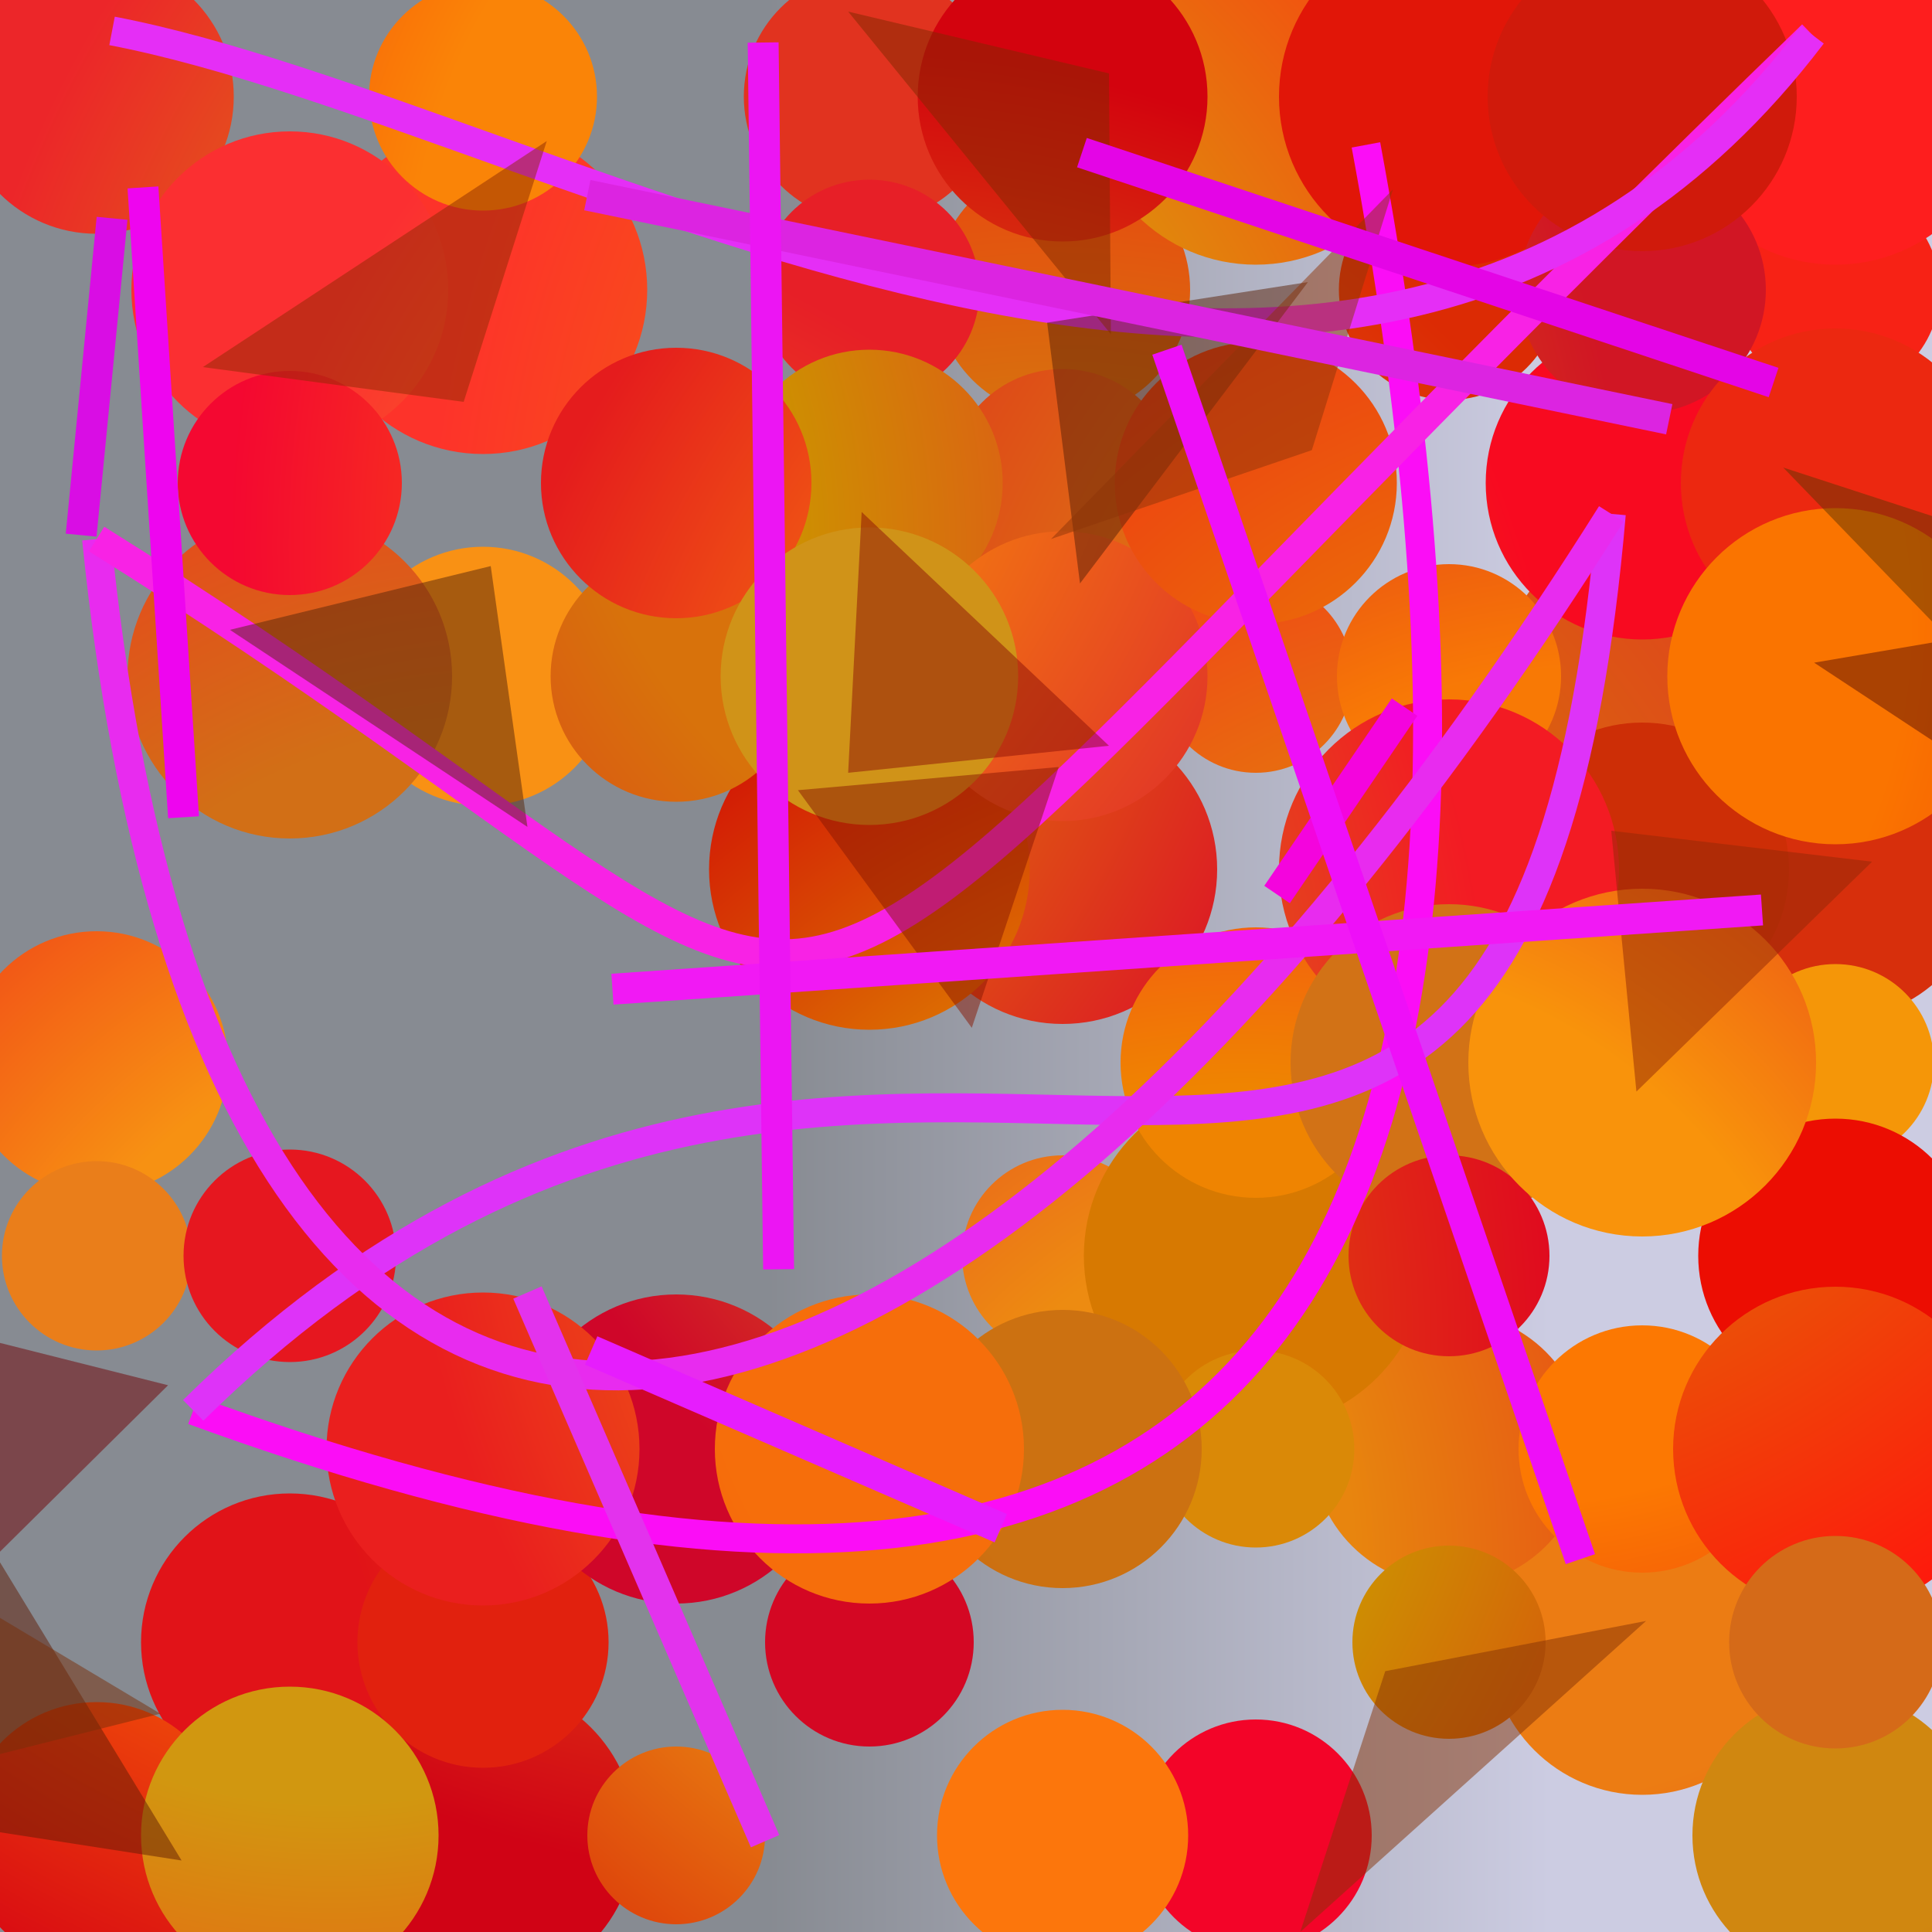<?xml version="1.0" encoding="UTF-8"?>
<svg xmlns="http://www.w3.org/2000/svg" xmlns:xlink="http://www.w3.org/1999/xlink" width="500pt" height="500pt" viewBox="0 0 500 500" version="1.1">
<defs>
<linearGradient id="linear0" gradientUnits="userSpaceOnUse" x1="0" y1="0.438" x2="1" y2="0.438" gradientTransform="matrix(500,0,0,500,0,0)">
<stop offset="0.4" style="stop-color:rgb(53.1%,54.5%,57.2%);stop-opacity:1;"/>
<stop offset="0.8" style="stop-color:rgb(80%,80%,88.6%);stop-opacity:1;"/>
</linearGradient>
<radialGradient id="radial0" gradientUnits="userSpaceOnUse" cx="0.357" cy="0.574" fx="0.357" fy="0.574" r="0.6" gradientTransform="matrix(500,0,0,500,0,0)">
<stop offset="0.467" style="stop-color:rgb(90.8%,47.3%,8.1%);stop-opacity:1;"/>
<stop offset="0.933" style="stop-color:rgb(86.2%,17%,1.6%);stop-opacity:1;"/>
</radialGradient>
<radialGradient id="radial1" gradientUnits="userSpaceOnUse" cx="0.547" cy="0.492" fx="0.547" fy="0.492" r="0.6" gradientTransform="matrix(500,0,0,500,0,0)">
<stop offset="0.467" style="stop-color:rgb(84.4%,44.4%,5.3%);stop-opacity:1;"/>
<stop offset="0.933" style="stop-color:rgb(98.3%,10.7%,6.9%);stop-opacity:1;"/>
</radialGradient>
<radialGradient id="radial2" gradientUnits="userSpaceOnUse" cx="0.161" cy="0.118" fx="0.161" fy="0.118" r="0.6" gradientTransform="matrix(500,0,0,500,0,0)">
<stop offset="0.467" style="stop-color:rgb(92.3%,54.4%,2.4%);stop-opacity:1;"/>
<stop offset="0.933" style="stop-color:rgb(95.2%,1.4%,15.7%);stop-opacity:1;"/>
</radialGradient>
<radialGradient id="radial3" gradientUnits="userSpaceOnUse" cx="0.775" cy="0.655" fx="0.775" fy="0.655" r="0.6" gradientTransform="matrix(500,0,0,500,0,0)">
<stop offset="0.467" style="stop-color:rgb(92.5%,48.5%,7.3%);stop-opacity:1;"/>
<stop offset="0.933" style="stop-color:rgb(95.4%,9.8%,18.4%);stop-opacity:1;"/>
</radialGradient>
<radialGradient id="radial4" gradientUnits="userSpaceOnUse" cx="0.531" cy="0.296" fx="0.531" fy="0.296" r="0.6" gradientTransform="matrix(500,0,0,500,0,0)">
<stop offset="0.467" style="stop-color:rgb(84.4%,57.3%,3.9%);stop-opacity:1;"/>
<stop offset="0.933" style="stop-color:rgb(92.5%,14.9%,16.1%);stop-opacity:1;"/>
</radialGradient>
<radialGradient id="radial5" gradientUnits="userSpaceOnUse" cx="0.175" cy="0.483" fx="0.175" fy="0.483" r="0.6" gradientTransform="matrix(500,0,0,500,0,0)">
<stop offset="0.467" style="stop-color:rgb(97.6%,56.9%,7.7%);stop-opacity:1;"/>
<stop offset="0.933" style="stop-color:rgb(86.4%,6.8%,1.9%);stop-opacity:1;"/>
</radialGradient>
<radialGradient id="radial6" gradientUnits="userSpaceOnUse" cx="0.781" cy="0.302" fx="0.781" fy="0.302" r="0.6" gradientTransform="matrix(500,0,0,500,0,0)">
<stop offset="0.467" style="stop-color:rgb(93.6%,44%,1.4%);stop-opacity:1;"/>
<stop offset="0.933" style="stop-color:rgb(99.4%,20%,16.5%);stop-opacity:1;"/>
</radialGradient>
<radialGradient id="radial7" gradientUnits="userSpaceOnUse" cx="0.193" cy="0.874" fx="0.193" fy="0.874" r="0.6" gradientTransform="matrix(500,0,0,500,0,0)">
<stop offset="0.467" style="stop-color:rgb(85%,54.7%,3.1%);stop-opacity:1;"/>
<stop offset="0.933" style="stop-color:rgb(84.5%,18.6%,4.6%);stop-opacity:1;"/>
</radialGradient>
<radialGradient id="radial8" gradientUnits="userSpaceOnUse" cx="0.726" cy="0.894" fx="0.726" fy="0.894" r="0.6" gradientTransform="matrix(500,0,0,500,0,0)">
<stop offset="0.467" style="stop-color:rgb(93%,54.6%,6.6%);stop-opacity:1;"/>
<stop offset="0.933" style="stop-color:rgb(90.2%,17.5%,16.8%);stop-opacity:1;"/>
</radialGradient>
<radialGradient id="radial9" gradientUnits="userSpaceOnUse" cx="0.419" cy="0.414" fx="0.419" fy="0.414" r="0.6" gradientTransform="matrix(500,0,0,500,0,0)">
<stop offset="0.467" style="stop-color:rgb(94.1%,43.9%,6.6%);stop-opacity:1;"/>
<stop offset="0.933" style="stop-color:rgb(81.4%,1.1%,8.3%);stop-opacity:1;"/>
</radialGradient>
<radialGradient id="radial10" gradientUnits="userSpaceOnUse" cx="0.421" cy="0.813" fx="0.421" fy="0.813" r="0.6" gradientTransform="matrix(500,0,0,500,0,0)">
<stop offset="0.467" style="stop-color:rgb(90.8%,52.2%,5.5%);stop-opacity:1;"/>
<stop offset="0.933" style="stop-color:rgb(90.4%,14.2%,10.6%);stop-opacity:1;"/>
</radialGradient>
<radialGradient id="radial11" gradientUnits="userSpaceOnUse" cx="0.625" cy="0.895" fx="0.625" fy="0.895" r="0.6" gradientTransform="matrix(500,0,0,500,0,0)">
<stop offset="0.467" style="stop-color:rgb(88.2%,50.2%,9.6%);stop-opacity:1;"/>
<stop offset="0.933" style="stop-color:rgb(88.4%,19.9%,12.2%);stop-opacity:1;"/>
</radialGradient>
<radialGradient id="radial12" gradientUnits="userSpaceOnUse" cx="0.478" cy="0.749" fx="0.478" fy="0.749" r="0.6" gradientTransform="matrix(500,0,0,500,0,0)">
<stop offset="0.467" style="stop-color:rgb(95.2%,44.2%,4.9%);stop-opacity:1;"/>
<stop offset="0.933" style="stop-color:rgb(97%,13.2%,8.3%);stop-opacity:1;"/>
</radialGradient>
<radialGradient id="radial13" gradientUnits="userSpaceOnUse" cx="0.16" cy="0.231" fx="0.16" fy="0.231" r="0.6" gradientTransform="matrix(500,0,0,500,0,0)">
<stop offset="0.467" style="stop-color:rgb(88.2%,53.1%,1.5%);stop-opacity:1;"/>
<stop offset="0.933" style="stop-color:rgb(86.2%,6.6%,15.2%);stop-opacity:1;"/>
</radialGradient>
<radialGradient id="radial14" gradientUnits="userSpaceOnUse" cx="0.795" cy="0.687" fx="0.795" fy="0.687" r="0.6" gradientTransform="matrix(500,0,0,500,0,0)">
<stop offset="0.467" style="stop-color:rgb(90%,46.4%,5.2%);stop-opacity:1;"/>
<stop offset="0.933" style="stop-color:rgb(98%,12.4%,11.5%);stop-opacity:1;"/>
</radialGradient>
<radialGradient id="radial15" gradientUnits="userSpaceOnUse" cx="0.505" cy="0.721" fx="0.505" fy="0.721" r="0.6" gradientTransform="matrix(500,0,0,500,0,0)">
<stop offset="0.467" style="stop-color:rgb(84.3%,47.5%,0.4%);stop-opacity:1;"/>
<stop offset="0.933" style="stop-color:rgb(91.4%,11.4%,18.2%);stop-opacity:1;"/>
</radialGradient>
<radialGradient id="radial16" gradientUnits="userSpaceOnUse" cx="0.885" cy="0.326" fx="0.885" fy="0.326" r="0.6" gradientTransform="matrix(500,0,0,500,0,0)">
<stop offset="0.467" style="stop-color:rgb(96.1%,59%,3%);stop-opacity:1;"/>
<stop offset="0.933" style="stop-color:rgb(87.5%,1.2%,1.8%);stop-opacity:1;"/>
</radialGradient>
<radialGradient id="radial17" gradientUnits="userSpaceOnUse" cx="0.718" cy="0.643" fx="0.718" fy="0.643" r="0.6" gradientTransform="matrix(500,0,0,500,0,0)">
<stop offset="0.467" style="stop-color:rgb(94.6%,45.9%,0.3%);stop-opacity:1;"/>
<stop offset="0.933" style="stop-color:rgb(88.2%,7.3%,9.3%);stop-opacity:1;"/>
</radialGradient>
<radialGradient id="radial18" gradientUnits="userSpaceOnUse" cx="0.261" cy="0.654" fx="0.261" fy="0.654" r="0.6" gradientTransform="matrix(500,0,0,500,0,0)">
<stop offset="0.467" style="stop-color:rgb(82.3%,43.4%,8.7%);stop-opacity:1;"/>
<stop offset="0.933" style="stop-color:rgb(97.2%,15.4%,13.4%);stop-opacity:1;"/>
</radialGradient>
<radialGradient id="radial19" gradientUnits="userSpaceOnUse" cx="0.69" cy="0.832" fx="0.69" fy="0.832" r="0.6" gradientTransform="matrix(500,0,0,500,0,0)">
<stop offset="0.467" style="stop-color:rgb(88.2%,58.7%,0%);stop-opacity:1;"/>
<stop offset="0.933" style="stop-color:rgb(82%,4.7%,2.2%);stop-opacity:1;"/>
</radialGradient>
<radialGradient id="radial20" gradientUnits="userSpaceOnUse" cx="0.669" cy="0.283" fx="0.669" fy="0.283" r="0.6" gradientTransform="matrix(500,0,0,500,0,0)">
<stop offset="0.467" style="stop-color:rgb(99.7%,58.5%,5.7%);stop-opacity:1;"/>
<stop offset="0.933" style="stop-color:rgb(88.3%,13.1%,5.5%);stop-opacity:1;"/>
</radialGradient>
<radialGradient id="radial21" gradientUnits="userSpaceOnUse" cx="0.772" cy="0.355" fx="0.772" fy="0.355" r="0.6" gradientTransform="matrix(500,0,0,500,0,0)">
<stop offset="0.467" style="stop-color:rgb(84.9%,56.9%,7.7%);stop-opacity:1;"/>
<stop offset="0.933" style="stop-color:rgb(81.2%,2.4%,16.1%);stop-opacity:1;"/>
</radialGradient>
<radialGradient id="radial22" gradientUnits="userSpaceOnUse" cx="0.54" cy="0.584" fx="0.54" fy="0.584" r="0.6" gradientTransform="matrix(500,0,0,500,0,0)">
<stop offset="0.467" style="stop-color:rgb(85%,40%,4.6%);stop-opacity:1;"/>
<stop offset="0.933" style="stop-color:rgb(89.2%,18.9%,15.7%);stop-opacity:1;"/>
</radialGradient>
<radialGradient id="radial23" gradientUnits="userSpaceOnUse" cx="0.337" cy="0.299" fx="0.337" fy="0.299" r="0.6" gradientTransform="matrix(500,0,0,500,0,0)">
<stop offset="0.467" style="stop-color:rgb(86.7%,57.5%,4.5%);stop-opacity:1;"/>
<stop offset="0.933" style="stop-color:rgb(99%,18.9%,7%);stop-opacity:1;"/>
</radialGradient>
<radialGradient id="radial24" gradientUnits="userSpaceOnUse" cx="0.641" cy="0.178" fx="0.641" fy="0.178" r="0.6" gradientTransform="matrix(500,0,0,500,0,0)">
<stop offset="0.467" style="stop-color:rgb(96.6%,54.8%,1.9%);stop-opacity:1;"/>
<stop offset="0.933" style="stop-color:rgb(83%,2.6%,13.6%);stop-opacity:1;"/>
</radialGradient>
<radialGradient id="radial25" gradientUnits="userSpaceOnUse" cx="0.253" cy="0.45" fx="0.253" fy="0.45" r="0.6" gradientTransform="matrix(500,0,0,500,0,0)">
<stop offset="0.467" style="stop-color:rgb(80%,41.8%,1.1%);stop-opacity:1;"/>
<stop offset="0.933" style="stop-color:rgb(97.2%,4.1%,12.6%);stop-opacity:1;"/>
</radialGradient>
<radialGradient id="radial26" gradientUnits="userSpaceOnUse" cx="0.827" cy="0.626" fx="0.827" fy="0.626" r="0.6" gradientTransform="matrix(500,0,0,500,0,0)">
<stop offset="0.467" style="stop-color:rgb(97.4%,47.6%,2.1%);stop-opacity:1;"/>
<stop offset="0.933" style="stop-color:rgb(81.4%,5.6%,16.9%);stop-opacity:1;"/>
</radialGradient>
<radialGradient id="radial27" gradientUnits="userSpaceOnUse" cx="0.43" cy="0.701" fx="0.43" fy="0.701" r="0.6" gradientTransform="matrix(500,0,0,500,0,0)">
<stop offset="0.467" style="stop-color:rgb(80%,58.5%,0.3%);stop-opacity:1;"/>
<stop offset="0.933" style="stop-color:rgb(87.1%,15.6%,7.3%);stop-opacity:1;"/>
</radialGradient>
<radialGradient id="radial28" gradientUnits="userSpaceOnUse" cx="0.644" cy="0.841" fx="0.644" fy="0.841" r="0.6" gradientTransform="matrix(500,0,0,500,0,0)">
<stop offset="0.467" style="stop-color:rgb(93.8%,51.6%,0.4%);stop-opacity:1;"/>
<stop offset="0.933" style="stop-color:rgb(99.1%,8.1%,16.7%);stop-opacity:1;"/>
</radialGradient>
<radialGradient id="radial29" gradientUnits="userSpaceOnUse" cx="0.595" cy="0.643" fx="0.595" fy="0.643" r="0.6" gradientTransform="matrix(500,0,0,500,0,0)">
<stop offset="0.467" style="stop-color:rgb(92.3%,57.1%,7%);stop-opacity:1;"/>
<stop offset="0.933" style="stop-color:rgb(83.5%,5.6%,2.9%);stop-opacity:1;"/>
</radialGradient>
<radialGradient id="radial30" gradientUnits="userSpaceOnUse" cx="0.275" cy="0.58" fx="0.275" fy="0.58" r="0.6" gradientTransform="matrix(500,0,0,500,0,0)">
<stop offset="0.467" style="stop-color:rgb(80.7%,55%,5.5%);stop-opacity:1;"/>
<stop offset="0.933" style="stop-color:rgb(80.4%,18.2%,2.2%);stop-opacity:1;"/>
</radialGradient>
<radialGradient id="radial31" gradientUnits="userSpaceOnUse" cx="0.574" cy="0.193" fx="0.574" fy="0.193" r="0.6" gradientTransform="matrix(500,0,0,500,0,0)">
<stop offset="0.467" style="stop-color:rgb(84.7%,44.7%,4.3%);stop-opacity:1;"/>
<stop offset="0.933" style="stop-color:rgb(86.6%,13.4%,14.8%);stop-opacity:1;"/>
</radialGradient>
<radialGradient id="radial32" gradientUnits="userSpaceOnUse" cx="0.515" cy="0.763" fx="0.515" fy="0.763" r="0.6" gradientTransform="matrix(500,0,0,500,0,0)">
<stop offset="0.467" style="stop-color:rgb(94.1%,42.1%,5.5%);stop-opacity:1;"/>
<stop offset="0.933" style="stop-color:rgb(99.7%,11.8%,11.7%);stop-opacity:1;"/>
</radialGradient>
<radialGradient id="radial33" gradientUnits="userSpaceOnUse" cx="0.859" cy="0.416" fx="0.859" fy="0.416" r="0.6" gradientTransform="matrix(500,0,0,500,0,0)">
<stop offset="0.467" style="stop-color:rgb(87.4%,44.1%,7.6%);stop-opacity:1;"/>
<stop offset="0.933" style="stop-color:rgb(86.4%,12.2%,11.5%);stop-opacity:1;"/>
</radialGradient>
<radialGradient id="radial34" gradientUnits="userSpaceOnUse" cx="0.487" cy="0.744" fx="0.487" fy="0.744" r="0.6" gradientTransform="matrix(500,0,0,500,0,0)">
<stop offset="0.467" style="stop-color:rgb(98.8%,46.2%,4.9%);stop-opacity:1;"/>
<stop offset="0.933" style="stop-color:rgb(99.3%,8.4%,14.3%);stop-opacity:1;"/>
</radialGradient>
<radialGradient id="radial35" gradientUnits="userSpaceOnUse" cx="0.34" cy="0.815" fx="0.34" fy="0.815" r="0.6" gradientTransform="matrix(500,0,0,500,0,0)">
<stop offset="0.467" style="stop-color:rgb(91.5%,48.3%,4.2%);stop-opacity:1;"/>
<stop offset="0.933" style="stop-color:rgb(88.1%,8.5%,3%);stop-opacity:1;"/>
</radialGradient>
<radialGradient id="radial36" gradientUnits="userSpaceOnUse" cx="0.272" cy="0.801" fx="0.272" fy="0.801" r="0.6" gradientTransform="matrix(500,0,0,500,0,0)">
<stop offset="0.467" style="stop-color:rgb(96.9%,57%,7.2%);stop-opacity:1;"/>
<stop offset="0.933" style="stop-color:rgb(92.4%,6.6%,10.7%);stop-opacity:1;"/>
</radialGradient>
<radialGradient id="radial37" gradientUnits="userSpaceOnUse" cx="0.157" cy="0.65" fx="0.157" fy="0.65" r="0.6" gradientTransform="matrix(500,0,0,500,0,0)">
<stop offset="0.467" style="stop-color:rgb(94.5%,45.2%,9.6%);stop-opacity:1;"/>
<stop offset="0.933" style="stop-color:rgb(90.5%,12.1%,15.2%);stop-opacity:1;"/>
</radialGradient>
<radialGradient id="radial38" gradientUnits="userSpaceOnUse" cx="0.211" cy="0.557" fx="0.211" fy="0.557" r="0.6" gradientTransform="matrix(500,0,0,500,0,0)">
<stop offset="0.467" style="stop-color:rgb(80.1%,51.3%,8.3%);stop-opacity:1;"/>
<stop offset="0.933" style="stop-color:rgb(95.1%,10.6%,13.8%);stop-opacity:1;"/>
</radialGradient>
<radialGradient id="radial39" gradientUnits="userSpaceOnUse" cx="0.265" cy="0.523" fx="0.265" fy="0.523" r="0.6" gradientTransform="matrix(500,0,0,500,0,0)">
<stop offset="0.467" style="stop-color:rgb(99.3%,45.7%,1.4%);stop-opacity:1;"/>
<stop offset="0.933" style="stop-color:rgb(84.6%,3%,7.5%);stop-opacity:1;"/>
</radialGradient>
<radialGradient id="radial40" gradientUnits="userSpaceOnUse" cx="0.127" cy="0.538" fx="0.127" fy="0.538" r="0.6" gradientTransform="matrix(500,0,0,500,0,0)">
<stop offset="0.467" style="stop-color:rgb(91.8%,49.4%,10%);stop-opacity:1;"/>
<stop offset="0.933" style="stop-color:rgb(97.9%,5.1%,17.6%);stop-opacity:1;"/>
</radialGradient>
<radialGradient id="radial41" gradientUnits="userSpaceOnUse" cx="0.769" cy="0.565" fx="0.769" fy="0.565" r="0.6" gradientTransform="matrix(500,0,0,500,0,0)">
<stop offset="0.467" style="stop-color:rgb(93.9%,50.9%,5.2%);stop-opacity:1;"/>
<stop offset="0.933" style="stop-color:rgb(91.7%,12.3%,11.8%);stop-opacity:1;"/>
</radialGradient>
<radialGradient id="radial42" gradientUnits="userSpaceOnUse" cx="0.127" cy="0.282" fx="0.127" fy="0.282" r="0.6" gradientTransform="matrix(500,0,0,500,0,0)">
<stop offset="0.467" style="stop-color:rgb(80.4%,56.8%,0.2%);stop-opacity:1;"/>
<stop offset="0.933" style="stop-color:rgb(92.8%,16%,16.4%);stop-opacity:1;"/>
</radialGradient>
<radialGradient id="radial43" gradientUnits="userSpaceOnUse" cx="0.231" cy="0.146" fx="0.231" fy="0.146" r="0.6" gradientTransform="matrix(500,0,0,500,0,0)">
<stop offset="0.467" style="stop-color:rgb(95.2%,46.5%,6.7%);stop-opacity:1;"/>
<stop offset="0.933" style="stop-color:rgb(85%,8.5%,19.7%);stop-opacity:1;"/>
</radialGradient>
<radialGradient id="radial44" gradientUnits="userSpaceOnUse" cx="0.283" cy="0.306" fx="0.283" fy="0.306" r="0.6" gradientTransform="matrix(500,0,0,500,0,0)">
<stop offset="0.467" style="stop-color:rgb(82.9%,50%,1.9%);stop-opacity:1;"/>
<stop offset="0.933" style="stop-color:rgb(82.1%,8.5%,14.1%);stop-opacity:1;"/>
</radialGradient>
<radialGradient id="radial45" gradientUnits="userSpaceOnUse" cx="0.135" cy="0.595" fx="0.135" fy="0.595" r="0.6" gradientTransform="matrix(500,0,0,500,0,0)">
<stop offset="0.467" style="stop-color:rgb(92.5%,53.4%,8.2%);stop-opacity:1;"/>
<stop offset="0.933" style="stop-color:rgb(92.6%,15.7%,6.4%);stop-opacity:1;"/>
</radialGradient>
<radialGradient id="radial46" gradientUnits="userSpaceOnUse" cx="0.664" cy="0.434" fx="0.664" fy="0.434" r="0.6" gradientTransform="matrix(500,0,0,500,0,0)">
<stop offset="0.467" style="stop-color:rgb(96%,56.3%,6.3%);stop-opacity:1;"/>
<stop offset="0.933" style="stop-color:rgb(98.6%,18.6%,19.3%);stop-opacity:1;"/>
</radialGradient>
<radialGradient id="radial47" gradientUnits="userSpaceOnUse" cx="0.898" cy="0.733" fx="0.898" fy="0.733" r="0.6" gradientTransform="matrix(500,0,0,500,0,0)">
<stop offset="0.467" style="stop-color:rgb(81.5%,53.1%,6.2%);stop-opacity:1;"/>
<stop offset="0.933" style="stop-color:rgb(84.2%,2.2%,0.6%);stop-opacity:1;"/>
</radialGradient>
<radialGradient id="radial48" gradientUnits="userSpaceOnUse" cx="0.413" cy="0.166" fx="0.413" fy="0.166" r="0.6" gradientTransform="matrix(500,0,0,500,0,0)">
<stop offset="0.467" style="stop-color:rgb(95.9%,48%,4.8%);stop-opacity:1;"/>
<stop offset="0.933" style="stop-color:rgb(92.4%,5.2%,0.8%);stop-opacity:1;"/>
</radialGradient>
<radialGradient id="radial49" gradientUnits="userSpaceOnUse" cx="0.656" cy="0.772" fx="0.656" fy="0.772" r="0.6" gradientTransform="matrix(500,0,0,500,0,0)">
<stop offset="0.467" style="stop-color:rgb(85.6%,53.8%,2.8%);stop-opacity:1;"/>
<stop offset="0.933" style="stop-color:rgb(99.8%,7.1%,3.9%);stop-opacity:1;"/>
</radialGradient>
<radialGradient id="radial50" gradientUnits="userSpaceOnUse" cx="0.576" cy="0.435" fx="0.576" fy="0.435" r="0.6" gradientTransform="matrix(500,0,0,500,0,0)">
<stop offset="0.467" style="stop-color:rgb(82.4%,44.8%,8.6%);stop-opacity:1;"/>
<stop offset="0.933" style="stop-color:rgb(90.8%,0.6%,17.2%);stop-opacity:1;"/>
</radialGradient>
<radialGradient id="radial51" gradientUnits="userSpaceOnUse" cx="0.731" cy="0.625" fx="0.731" fy="0.625" r="0.6" gradientTransform="matrix(500,0,0,500,0,0)">
<stop offset="0.467" style="stop-color:rgb(80.1%,44.5%,6.5%);stop-opacity:1;"/>
<stop offset="0.933" style="stop-color:rgb(83.6%,2.3%,5.1%);stop-opacity:1;"/>
</radialGradient>
<radialGradient id="radial52" gradientUnits="userSpaceOnUse" cx="0.638" cy="0.656" fx="0.638" fy="0.656" r="0.6" gradientTransform="matrix(500,0,0,500,0,0)">
<stop offset="0.467" style="stop-color:rgb(96.6%,43%,4.5%);stop-opacity:1;"/>
<stop offset="0.933" style="stop-color:rgb(94.8%,19.6%,4.4%);stop-opacity:1;"/>
</radialGradient>
<radialGradient id="radial53" gradientUnits="userSpaceOnUse" cx="0.679" cy="0.282" fx="0.679" fy="0.282" r="0.6" gradientTransform="matrix(500,0,0,500,0,0)">
<stop offset="0.467" style="stop-color:rgb(99%,42.4%,1%);stop-opacity:1;"/>
<stop offset="0.933" style="stop-color:rgb(95.5%,3%,19.1%);stop-opacity:1;"/>
</radialGradient>
<radialGradient id="radial54" gradientUnits="userSpaceOnUse" cx="0.791" cy="0.495" fx="0.791" fy="0.495" r="0.6" gradientTransform="matrix(500,0,0,500,0,0)">
<stop offset="0.467" style="stop-color:rgb(98.1%,55.7%,3.9%);stop-opacity:1;"/>
<stop offset="0.933" style="stop-color:rgb(89.7%,11%,11.3%);stop-opacity:1;"/>
</radialGradient>
<radialGradient id="radial55" gradientUnits="userSpaceOnUse" cx="0.244" cy="0.695" fx="0.244" fy="0.695" r="0.6" gradientTransform="matrix(500,0,0,500,0,0)">
<stop offset="0.467" style="stop-color:rgb(88.1%,40.3%,1%);stop-opacity:1;"/>
<stop offset="0.933" style="stop-color:rgb(87.7%,4.2%,12.1%);stop-opacity:1;"/>
</radialGradient>
<radialGradient id="radial56" gradientUnits="userSpaceOnUse" cx="0.671" cy="0.775" fx="0.671" fy="0.775" r="0.6" gradientTransform="matrix(500,0,0,500,0,0)">
<stop offset="0.467" style="stop-color:rgb(97.5%,57.8%,4.3%);stop-opacity:1;"/>
<stop offset="0.933" style="stop-color:rgb(88.5%,12.1%,12.3%);stop-opacity:1;"/>
</radialGradient>
<radialGradient id="radial57" gradientUnits="userSpaceOnUse" cx="0.783" cy="0.499" fx="0.783" fy="0.499" r="0.6" gradientTransform="matrix(500,0,0,500,0,0)">
<stop offset="0.467" style="stop-color:rgb(98.7%,47%,0.8%);stop-opacity:1;"/>
<stop offset="0.933" style="stop-color:rgb(88.1%,6%,10.1%);stop-opacity:1;"/>
</radialGradient>
<radialGradient id="radial58" gradientUnits="userSpaceOnUse" cx="0.441" cy="0.587" fx="0.441" fy="0.587" r="0.6" gradientTransform="matrix(500,0,0,500,0,0)">
<stop offset="0.467" style="stop-color:rgb(86.7%,47.8%,6%);stop-opacity:1;"/>
<stop offset="0.933" style="stop-color:rgb(82.8%,1.1%,5.4%);stop-opacity:1;"/>
</radialGradient>
<radialGradient id="radial59" gradientUnits="userSpaceOnUse" cx="0.709" cy="0.322" fx="0.709" fy="0.322" r="0.6" gradientTransform="matrix(500,0,0,500,0,0)">
<stop offset="0.467" style="stop-color:rgb(97.9%,45.3%,0%);stop-opacity:1;"/>
<stop offset="0.933" style="stop-color:rgb(96.5%,11.3%,7.4%);stop-opacity:1;"/>
</radialGradient>
<radialGradient id="radial60" gradientUnits="userSpaceOnUse" cx="0.516" cy="0.899" fx="0.516" fy="0.899" r="0.6" gradientTransform="matrix(500,0,0,500,0,0)">
<stop offset="0.467" style="stop-color:rgb(85.6%,52.2%,5%);stop-opacity:1;"/>
<stop offset="0.933" style="stop-color:rgb(81.5%,10.3%,4.2%);stop-opacity:1;"/>
</radialGradient>
<radialGradient id="radial61" gradientUnits="userSpaceOnUse" cx="0.398" cy="0.281" fx="0.398" fy="0.281" r="0.6" gradientTransform="matrix(500,0,0,500,0,0)">
<stop offset="0.467" style="stop-color:rgb(81.4%,57.7%,9.6%);stop-opacity:1;"/>
<stop offset="0.933" style="stop-color:rgb(93.8%,3.4%,12.6%);stop-opacity:1;"/>
</radialGradient>
<radialGradient id="radial62" gradientUnits="userSpaceOnUse" cx="0.841" cy="0.555" fx="0.841" fy="0.555" r="0.6" gradientTransform="matrix(500,0,0,500,0,0)">
<stop offset="0.467" style="stop-color:rgb(92.4%,40.1%,3.7%);stop-opacity:1;"/>
<stop offset="0.933" style="stop-color:rgb(93.4%,11.9%,10.1%);stop-opacity:1;"/>
</radialGradient>
<radialGradient id="radial63" gradientUnits="userSpaceOnUse" cx="0.7" cy="0.344" fx="0.7" fy="0.344" r="0.6" gradientTransform="matrix(500,0,0,500,0,0)">
<stop offset="0.467" style="stop-color:rgb(87.8%,43.8%,1.8%);stop-opacity:1;"/>
<stop offset="0.933" style="stop-color:rgb(99.5%,10.1%,4.7%);stop-opacity:1;"/>
</radialGradient>
<radialGradient id="radial64" gradientUnits="userSpaceOnUse" cx="0.172" cy="0.652" fx="0.172" fy="0.652" r="0.6" gradientTransform="matrix(500,0,0,500,0,0)">
<stop offset="0.467" style="stop-color:rgb(82%,59.4%,6.3%);stop-opacity:1;"/>
<stop offset="0.933" style="stop-color:rgb(100%,19.6%,8.8%);stop-opacity:1;"/>
</radialGradient>
<radialGradient id="radial65" gradientUnits="userSpaceOnUse" cx="0.493" cy="0.145" fx="0.493" fy="0.145" r="0.6" gradientTransform="matrix(500,0,0,500,0,0)">
<stop offset="0.467" style="stop-color:rgb(98.2%,51.6%,2.8%);stop-opacity:1;"/>
<stop offset="0.933" style="stop-color:rgb(95.1%,9.9%,4%);stop-opacity:1;"/>
</radialGradient>
<radialGradient id="radial66" gradientUnits="userSpaceOnUse" cx="0.794" cy="0.84" fx="0.794" fy="0.84" r="0.6" gradientTransform="matrix(500,0,0,500,0,0)">
<stop offset="0.467" style="stop-color:rgb(90.7%,42.8%,1.9%);stop-opacity:1;"/>
<stop offset="0.933" style="stop-color:rgb(90.2%,9.2%,12.2%);stop-opacity:1;"/>
</radialGradient>
<radialGradient id="radial67" gradientUnits="userSpaceOnUse" cx="0.842" cy="0.866" fx="0.842" fy="0.866" r="0.6" gradientTransform="matrix(500,0,0,500,0,0)">
<stop offset="0.467" style="stop-color:rgb(83.6%,41.6%,9.3%);stop-opacity:1;"/>
<stop offset="0.933" style="stop-color:rgb(82%,11.8%,2.8%);stop-opacity:1;"/>
</radialGradient>
<clipPath id="clip1">
  <rect x="0" y="0" width="500" height="500"/>
</clipPath>
<g id="surface206" clip-path="url(#clip1)">
<rect x="0" y="0" width="500" height="500" style="fill:url(#linear0);stroke:none;"/>
<path style=" stroke:none;fill-rule:nonzero;fill:url(#radial0);" d="M 403.5 75 C 403.5 90.738 390.738 103.5 375 103.5 C 359.262 103.5 346.5 90.738 346.5 75 C 346.5 59.262 359.262 46.5 375 46.5 C 390.738 46.5 403.5 59.262 403.5 75 "/>
<path style=" stroke:none;fill-rule:nonzero;fill:url(#radial1);" d="M 308 75 C 308 93.227 293.227 108 275 108 C 256.773 108 242 93.227 242 75 C 242 56.773 256.773 42 275 42 C 293.227 42 308 56.773 308 75 "/>
<path style=" stroke:none;fill-rule:nonzero;fill:url(#radial2);" d="M 355 475 C 355 491.57 341.57 505 325 505 C 308.43 505 295 491.57 295 475 C 295 458.43 308.43 445 325 445 C 341.57 445 355 458.43 355 475 "/>
<path style=" stroke:none;fill-rule:nonzero;fill:url(#radial3);" d="M 464.5 425 C 464.5 446.816 446.816 464.5 425 464.5 C 403.184 464.5 385.5 446.816 385.5 425 C 385.5 403.184 403.184 385.5 425 385.5 C 446.816 385.5 464.5 403.184 464.5 425 "/>
<path style=" stroke:none;fill-rule:nonzero;fill:url(#radial4);" d="M 60.5 25 C 60.5 44.605 44.605 60.5 25 60.5 C 5.395 60.5 -10.5 44.605 -10.5 25 C -10.5 5.395 5.395 -10.5 25 -10.5 C 44.605 -10.5 60.5 5.395 60.5 25 "/>
<path style=" stroke:none;fill-rule:nonzero;fill:url(#radial5);" d="M 158.5 175 C 158.5 193.5 143.5 208.5 125 208.5 C 106.5 208.5 91.5 193.5 91.5 175 C 91.5 156.5 106.5 141.5 125 141.5 C 143.5 141.5 158.5 156.5 158.5 175 "/>
<path style=" stroke:none;fill-rule:nonzero;fill:url(#radial6);" d="M 167.5 75 C 167.5 98.473 148.473 117.5 125 117.5 C 101.527 117.5 82.5 98.473 82.5 75 C 82.5 51.527 101.527 32.5 125 32.5 C 148.473 32.5 167.5 51.527 167.5 75 "/>
<path style=" stroke:none;fill-rule:nonzero;fill:url(#radial7);" d="M 514 225 C 514 246.539 496.539 264 475 264 C 453.461 264 436 246.539 436 225 C 436 203.461 453.461 186 475 186 C 496.539 186 514 203.461 514 225 "/>
<path style=" stroke:none;fill-rule:nonzero;fill:url(#radial8);" d="M 301 325 C 301 339.359 289.359 351 275 351 C 260.641 351 249 339.359 249 325 C 249 310.641 260.641 299 275 299 C 289.359 299 301 310.641 301 325 "/>
<path style=" stroke:none;fill-rule:nonzero;fill:url(#radial9);" d="M 164.5 475 C 164.5 496.816 146.816 514.5 125 514.5 C 103.184 514.5 85.5 496.816 85.5 475 C 85.5 453.184 103.184 435.5 125 435.5 C 146.816 435.5 164.5 453.184 164.5 475 "/>
<path style=" stroke:none;fill-rule:nonzero;fill:url(#radial10);" d="M 410.5 375 C 410.5 394.605 394.605 410.5 375 410.5 C 355.395 410.5 339.5 394.605 339.5 375 C 339.5 355.395 355.395 339.5 375 339.5 C 394.605 339.5 410.5 355.395 410.5 375 "/>
<path style=" stroke:none;fill-rule:nonzero;fill:url(#radial11);" d="M 257.5 25 C 257.5 42.949 242.949 57.5 225 57.5 C 207.051 57.5 192.5 42.949 192.5 25 C 192.5 7.051 207.051 -7.5 225 -7.5 C 242.949 -7.5 257.5 7.051 257.5 25 "/>
<path style=" stroke:none;fill-rule:nonzero;fill:url(#radial12);" d="M 502 75 C 502 89.91 489.91 102 475 102 C 460.09 102 448 89.91 448 75 C 448 60.09 460.09 48 475 48 C 489.91 48 502 60.09 502 75 "/>
<path style=" stroke:none;fill-rule:nonzero;fill:url(#radial13);" d="M 315 225 C 315 247.09 297.09 265 275 265 C 252.91 265 235 247.09 235 225 C 235 202.91 252.91 185 275 185 C 297.09 185 315 202.91 315 225 "/>
<path style=" stroke:none;fill-rule:nonzero;fill:url(#radial14);" d="M 350 175 C 350 188.809 338.809 200 325 200 C 311.191 200 300 188.809 300 175 C 300 161.191 311.191 150 325 150 C 338.809 150 350 161.191 350 175 "/>
<path style=" stroke:none;fill-rule:nonzero;fill:url(#radial15);" d="M 369.5 325 C 369.5 349.578 349.578 369.5 325 369.5 C 300.422 369.5 280.5 349.578 280.5 325 C 280.5 300.422 300.422 280.5 325 280.5 C 349.578 280.5 369.5 300.422 369.5 325 "/>
<path style=" stroke:none;fill-rule:nonzero;fill:url(#radial16);" d="M 500.5 275 C 500.5 289.082 489.082 300.5 475 300.5 C 460.918 300.5 449.5 289.082 449.5 275 C 449.5 260.918 460.918 249.5 475 249.5 C 489.082 249.5 500.5 260.918 500.5 275 "/>
<path style=" stroke:none;fill-rule:nonzero;fill:url(#radial17);" d="M 113.5 425 C 113.5 446.262 96.262 463.5 75 463.5 C 53.738 463.5 36.5 446.262 36.5 425 C 36.5 403.738 53.738 386.5 75 386.5 C 96.262 386.5 113.5 403.738 113.5 425 "/>
<path style=" stroke:none;fill-rule:nonzero;fill:url(#radial18);" d="M 117 175 C 117 198.195 98.195 217 75 217 C 51.805 217 33 198.195 33 175 C 33 151.805 51.805 133 75 133 C 98.195 133 117 151.805 117 175 "/>
<path style=" stroke:none;fill-rule:nonzero;fill:url(#radial19);" d="M 266.5 225 C 266.5 247.918 247.918 266.5 225 266.5 C 202.082 266.5 183.5 247.918 183.5 225 C 183.5 202.082 202.082 183.5 225 183.5 C 247.918 183.5 266.5 202.082 266.5 225 "/>
<path style=" stroke:none;fill-rule:nonzero;fill:url(#radial20);" d="M 157.5 425 C 157.5 442.949 142.949 457.5 125 457.5 C 107.051 457.5 92.5 442.949 92.5 425 C 92.5 407.051 107.051 392.5 125 392.5 C 142.949 392.5 157.5 407.051 157.5 425 "/>
<path style=" stroke:none;fill-rule:nonzero;fill:url(#radial21);" d="M 215 375 C 215 397.09 197.09 415 175 415 C 152.91 415 135 397.09 135 375 C 135 352.91 152.91 335 175 335 C 197.09 335 215 352.91 215 375 "/>
<path style=" stroke:none;fill-rule:nonzero;fill:url(#radial22);" d="M 461.5 175 C 461.5 195.16 445.16 211.5 425 211.5 C 404.84 211.5 388.5 195.16 388.5 175 C 388.5 154.84 404.84 138.5 425 138.5 C 445.16 138.5 461.5 154.84 461.5 175 "/>
<path style=" stroke:none;fill-rule:nonzero;fill:url(#radial23);" d="M 368.5 25 C 368.5 49.023 349.023 68.5 325 68.5 C 300.977 68.5 281.5 49.023 281.5 25 C 281.5 0.977 300.977 -18.5 325 -18.5 C 349.023 -18.5 368.5 0.977 368.5 25 "/>
<path style=" stroke:none;fill-rule:nonzero;fill:url(#radial24);" d="M 252 425 C 252 439.91 239.91 452 225 452 C 210.09 452 198 439.91 198 425 C 198 410.09 210.09 398 225 398 C 239.91 398 252 410.09 252 425 "/>
<path style=" stroke:none;fill-rule:nonzero;fill:url(#radial25);" d="M 465.5 125 C 465.5 147.367 447.367 165.5 425 165.5 C 402.633 165.5 384.5 147.367 384.5 125 C 384.5 102.633 402.633 84.5 425 84.5 C 447.367 84.5 465.5 102.633 465.5 125 "/>
<path style=" stroke:none;fill-rule:nonzero;fill:url(#radial26);" d="M 404 175 C 404 191.016 391.016 204 375 204 C 358.984 204 346 191.016 346 175 C 346 158.984 358.984 146 375 146 C 391.016 146 404 158.984 404 175 "/>
<path style=" stroke:none;fill-rule:nonzero;fill:url(#radial27);" d="M 400 425 C 400 438.809 388.809 450 375 450 C 361.191 450 350 438.809 350 425 C 350 411.191 361.191 400 375 400 C 388.809 400 400 411.191 400 425 "/>
<path style=" stroke:none;fill-rule:nonzero;fill:url(#radial28);" d="M 360 275 C 360 294.328 344.328 310 325 310 C 305.672 310 290 294.328 290 275 C 290 255.672 305.672 240 325 240 C 344.328 240 360 255.672 360 275 "/>
<path style=" stroke:none;fill-rule:nonzero;fill:url(#radial29);" d="M 198 475 C 198 487.703 187.703 498 175 498 C 162.297 498 152 487.703 152 475 C 152 462.297 162.297 452 175 452 C 187.703 452 198 462.297 198 475 "/>
<path style=" stroke:none;fill-rule:nonzero;fill:url(#radial30);" d="M 463 225 C 463 245.988 445.988 263 425 263 C 404.012 263 387 245.988 387 225 C 387 204.012 404.012 187 425 187 C 445.988 187 463 204.012 463 225 "/>
<path style=" stroke:none;fill-rule:nonzero;fill:url(#radial31);" d="M 207.5 175 C 207.5 192.949 192.949 207.5 175 207.5 C 157.051 207.5 142.5 192.949 142.5 175 C 142.5 157.051 157.051 142.5 175 142.5 C 192.949 142.5 207.5 157.051 207.5 175 "/>
<path style=" stroke:none;fill-rule:nonzero;fill:url(#radial32);" d="M 518.5 25 C 518.5 49.023 499.023 68.5 475 68.5 C 450.977 68.5 431.5 49.023 431.5 25 C 431.5 0.977 450.977 -18.5 475 -18.5 C 499.023 -18.5 518.5 0.977 518.5 25 "/>
<path style=" stroke:none;fill-rule:nonzero;fill:url(#radial33);" d="M 304.5 125 C 304.5 141.293 291.293 154.5 275 154.5 C 258.707 154.5 245.5 141.293 245.5 125 C 245.5 108.707 258.707 95.5 275 95.5 C 291.293 95.5 304.5 108.707 304.5 125 "/>
<path style=" stroke:none;fill-rule:nonzero;fill:url(#radial34);" d="M 307.5 475 C 307.5 492.949 292.949 507.5 275 507.5 C 257.051 507.5 242.5 492.949 242.5 475 C 242.5 457.051 257.051 442.5 275 442.5 C 292.949 442.5 307.5 457.051 307.5 475 "/>
<path style=" stroke:none;fill-rule:nonzero;fill:url(#radial35);" d="M 419 25 C 419 49.301 399.301 69 375 69 C 350.699 69 331 49.301 331 25 C 331 0.699 350.699 -19 375 -19 C 399.301 -19 419 0.699 419 25 "/>
<path style=" stroke:none;fill-rule:nonzero;fill:url(#radial36);" d="M 59 275 C 59 293.777 43.777 309 25 309 C 6.223 309 -9 293.777 -9 275 C -9 256.223 6.223 241 25 241 C 43.777 241 59 256.223 59 275 "/>
<path style=" stroke:none;fill-rule:nonzero;fill:url(#radial37);" d="M 253.5 75 C 253.5 90.738 240.738 103.5 225 103.5 C 209.262 103.5 196.5 90.738 196.5 75 C 196.5 59.262 209.262 46.5 225 46.5 C 240.738 46.5 253.5 59.262 253.5 75 "/>
<path style=" stroke:none;fill-rule:nonzero;fill:url(#radial38);" d="M 419 225 C 419 249.301 399.301 269 375 269 C 350.699 269 331 249.301 331 225 C 331 200.699 350.699 181 375 181 C 399.301 181 419 200.699 419 225 "/>
<path style=" stroke:none;fill-rule:nonzero;fill:url(#radial39);" d="M 59.5 475 C 59.5 494.055 44.055 509.5 25 509.5 C 5.945 509.5 -9.5 494.055 -9.5 475 C -9.5 455.945 5.945 440.5 25 440.5 C 44.055 440.5 59.5 455.945 59.5 475 "/>
<path style=" stroke:none;fill-rule:nonzero;fill:url(#radial40);" d="M 49.5 325 C 49.5 338.531 38.531 349.5 25 349.5 C 11.469 349.5 0.5 338.531 0.5 325 C 0.5 311.469 11.469 300.5 25 300.5 C 38.531 300.5 49.5 311.469 49.5 325 "/>
<path style=" stroke:none;fill-rule:nonzero;fill:url(#radial41);" d="M 165.5 375 C 165.5 397.367 147.367 415.5 125 415.5 C 102.633 415.5 84.5 397.367 84.5 375 C 84.5 352.633 102.633 334.5 125 334.5 C 147.367 334.5 165.5 352.633 165.5 375 "/>
<path style=" stroke:none;fill-rule:nonzero;fill:url(#radial42);" d="M 259.5 125 C 259.5 144.055 244.055 159.5 225 159.5 C 205.945 159.5 190.5 144.055 190.5 125 C 190.5 105.945 205.945 90.5 225 90.5 C 244.055 90.5 259.5 105.945 259.5 125 "/>
<path style=" stroke:none;fill-rule:nonzero;fill:url(#radial43);" d="M 312.5 175 C 312.5 195.711 295.711 212.5 275 212.5 C 254.289 212.5 237.5 195.711 237.5 175 C 237.5 154.289 254.289 137.5 275 137.5 C 295.711 137.5 312.5 154.289 312.5 175 "/>
<path style=" stroke:none;fill-rule:nonzero;fill:url(#radial44);" d="M 457 75 C 457 92.672 442.672 107 425 107 C 407.328 107 393 92.672 393 75 C 393 57.328 407.328 43 425 43 C 442.672 43 457 57.328 457 75 "/>
<path style=" stroke:none;fill-rule:nonzero;fill:url(#radial45);" d="M 515 125 C 515 147.09 497.09 165 475 165 C 452.91 165 435 147.09 435 125 C 435 102.91 452.91 85 475 85 C 497.09 85 515 102.91 515 125 "/>
<path style=" stroke:none;fill-rule:nonzero;fill:url(#radial46);" d="M 116 75 C 116 97.645 97.645 116 75 116 C 52.355 116 34 97.645 34 75 C 34 52.355 52.355 34 75 34 C 97.645 34 116 52.355 116 75 "/>
<path style=" stroke:none;fill-rule:nonzero;fill:url(#radial47);" d="M 512 475 C 512 495.434 495.434 512 475 512 C 454.566 512 438 495.434 438 475 C 438 454.566 454.566 438 475 438 C 495.434 438 512 454.566 512 475 "/>
<path style=" stroke:none;fill-rule:nonzero;fill:url(#radial48);" d="M 510.5 325 C 510.5 344.605 494.605 360.5 475 360.5 C 455.395 360.5 439.5 344.605 439.5 325 C 439.5 305.395 455.395 289.5 475 289.5 C 494.605 289.5 510.5 305.395 510.5 325 "/>
<path style=" stroke:none;fill-rule:nonzero;fill:url(#radial49);" d="M 350.5 375 C 350.5 389.082 339.082 400.5 325 400.5 C 310.918 400.5 299.5 389.082 299.5 375 C 299.5 360.918 310.918 349.5 325 349.5 C 339.082 349.5 350.5 360.918 350.5 375 "/>
<path style=" stroke:none;fill-rule:nonzero;fill:url(#radial50);" d="M 416 275 C 416 297.645 397.645 316 375 316 C 352.355 316 334 297.645 334 275 C 334 252.355 352.355 234 375 234 C 397.645 234 416 252.355 416 275 "/>
<path style=" stroke:none;fill-rule:nonzero;fill:url(#radial51);" d="M 311 375 C 311 394.883 294.883 411 275 411 C 255.117 411 239 394.883 239 375 C 239 355.117 255.117 339 275 339 C 294.883 339 311 355.117 311 375 "/>
<path style=" stroke:none;fill-rule:nonzero;fill:url(#radial52);" d="M 265 375 C 265 397.09 247.09 415 225 415 C 202.91 415 185 397.09 185 375 C 185 352.91 202.91 335 225 335 C 247.09 335 265 352.91 265 375 "/>
<path style=" stroke:none;fill-rule:nonzero;fill:url(#radial53);" d="M 104 125 C 104 141.016 91.016 154 75 154 C 58.984 154 46 141.016 46 125 C 46 108.984 58.984 96 75 96 C 91.016 96 104 108.984 104 125 "/>
<path style=" stroke:none;fill-rule:nonzero;fill:url(#radial54);" d="M 210 125 C 210 144.328 194.328 160 175 160 C 155.672 160 140 144.328 140 125 C 140 105.672 155.672 90 175 90 C 194.328 90 210 105.672 210 125 "/>
<path style=" stroke:none;fill-rule:nonzero;fill:url(#radial55);" d="M 401 325 C 401 339.359 389.359 351 375 351 C 360.641 351 349 339.359 349 325 C 349 310.641 360.641 299 375 299 C 389.359 299 401 310.641 401 325 "/>
<path style=" stroke:none;fill-rule:nonzero;fill:url(#radial56);" d="M 470 275 C 470 299.852 449.852 320 425 320 C 400.148 320 380 299.852 380 275 C 380 250.148 400.148 230 425 230 C 449.852 230 470 250.148 470 275 "/>
<path style=" stroke:none;fill-rule:nonzero;fill:url(#radial57);" d="M 457 375 C 457 392.672 442.672 407 425 407 C 407.328 407 393 392.672 393 375 C 393 357.328 407.328 343 425 343 C 442.672 343 457 357.328 457 375 "/>
<path style=" stroke:none;fill-rule:nonzero;fill:url(#radial58);" d="M 312.5 25 C 312.5 45.711 295.711 62.5 275 62.5 C 254.289 62.5 237.5 45.711 237.5 25 C 237.5 4.289 254.289 -12.5 275 -12.5 C 295.711 -12.5 312.5 4.289 312.5 25 "/>
<path style=" stroke:none;fill-rule:nonzero;fill:url(#radial59);" d="M 518.5 175 C 518.5 199.023 499.023 218.5 475 218.5 C 450.977 218.5 431.5 199.023 431.5 175 C 431.5 150.977 450.977 131.5 475 131.5 C 499.023 131.5 518.5 150.977 518.5 175 "/>
<path style=" stroke:none;fill-rule:nonzero;fill:url(#radial60);" d="M 465 25 C 465 47.09 447.09 65 425 65 C 402.91 65 385 47.09 385 25 C 385 2.91 402.91 -15 425 -15 C 447.09 -15 465 2.91 465 25 "/>
<path style=" stroke:none;fill-rule:nonzero;fill:url(#radial61);" d="M 263.5 175 C 263.5 196.262 246.262 213.5 225 213.5 C 203.738 213.5 186.5 196.262 186.5 175 C 186.5 153.738 203.738 136.5 225 136.5 C 246.262 136.5 263.5 153.738 263.5 175 "/>
<path style=" stroke:none;fill-rule:nonzero;fill:url(#radial62);" d="M 361.5 125 C 361.5 145.16 345.16 161.5 325 161.5 C 304.84 161.5 288.5 145.16 288.5 125 C 288.5 104.84 304.84 88.5 325 88.5 C 345.16 88.5 361.5 104.84 361.5 125 "/>
<path style=" stroke:none;fill-rule:nonzero;fill:url(#radial63);" d="M 517 375 C 517 398.195 498.195 417 475 417 C 451.805 417 433 398.195 433 375 C 433 351.805 451.805 333 475 333 C 498.195 333 517 351.805 517 375 "/>
<path style=" stroke:none;fill-rule:nonzero;fill:url(#radial64);" d="M 113.5 475 C 113.5 496.262 96.262 513.5 75 513.5 C 53.738 513.5 36.5 496.262 36.5 475 C 36.5 453.738 53.738 436.5 75 436.5 C 96.262 436.5 113.5 453.738 113.5 475 "/>
<path style=" stroke:none;fill-rule:nonzero;fill:url(#radial65);" d="M 154.5 25 C 154.5 41.293 141.293 54.5 125 54.5 C 108.707 54.5 95.5 41.293 95.5 25 C 95.5 8.707 108.707 -4.5 125 -4.5 C 141.293 -4.5 154.5 8.707 154.5 25 "/>
<path style=" stroke:none;fill-rule:nonzero;fill:url(#radial66);" d="M 102.5 325 C 102.5 340.188 90.188 352.5 75 352.5 C 59.812 352.5 47.5 340.188 47.5 325 C 47.5 309.812 59.812 297.5 75 297.5 C 90.188 297.5 102.5 309.812 102.5 325 "/>
<path style=" stroke:none;fill-rule:nonzero;fill:url(#radial67);" d="M 502.5 425 C 502.5 440.188 490.188 452.5 475 452.5 C 459.812 452.5 447.5 440.188 447.5 425 C 447.5 409.812 459.812 397.5 475 397.5 C 490.188 397.5 502.5 409.812 502.5 425 "/>
<path style="fill:none;stroke-width:0.015;stroke-linecap:butt;stroke-linejoin:miter;stroke:rgb(98.2%,5.3%,96.1%);stroke-opacity:1;stroke-miterlimit:10;" d="M 0.707 0.075 C 0.809 0.623 0.682 0.943 0.1 0.73 " transform="matrix(500,0,0,500,0,0)"/>
<path style="fill:none;stroke-width:0.015;stroke-linecap:butt;stroke-linejoin:miter;stroke:rgb(87.1%,20%,97.1%);stroke-opacity:1;stroke-miterlimit:10;" d="M 0.1 0.73 C 0.468 0.367 0.785 0.834 0.834 0.266 " transform="matrix(500,0,0,500,0,0)"/>
<path style="fill:none;stroke-width:0.015;stroke-linecap:butt;stroke-linejoin:miter;stroke:rgb(90.9%,16.9%,93.4%);stroke-opacity:1;stroke-miterlimit:10;" d="M 0.834 0.266 C 0.483 0.824 0.112 0.892 0.05 0.279 " transform="matrix(500,0,0,500,0,0)"/>
<path style="fill:none;stroke-width:0.015;stroke-linecap:butt;stroke-linejoin:miter;stroke:rgb(96.9%,13.4%,89.8%);stroke-opacity:1;stroke-miterlimit:10;" d="M 0.05 0.279 C 0.523 0.574 0.303 0.632 0.938 0.018 " transform="matrix(500,0,0,500,0,0)"/>
<path style="fill:none;stroke-width:0.015;stroke-linecap:butt;stroke-linejoin:miter;stroke:rgb(89.6%,18.3%,96.1%);stroke-opacity:1;stroke-miterlimit:10;" d="M 0.938 0.018 C 0.7 0.331 0.293 0.061 0.058 0.016 " transform="matrix(500,0,0,500,0,0)"/>
<path style=" stroke:none;fill-rule:nonzero;fill:rgb(34.7%,13%,2.7%);fill-opacity:0.5;" d="M 338.5 73 L 271 83.5 L 279.5 151 L 338.5 73 "/>
<path style=" stroke:none;fill-rule:nonzero;fill:rgb(35.3%,6.4%,1.9%);fill-opacity:0.5;" d="M 469.5 171.5 L 537 160 L 554.5 227.5 L 469.5 171.5 "/>
<path style=" stroke:none;fill-rule:nonzero;fill:rgb(38.2%,11.6%,1.8%);fill-opacity:0.5;" d="M 47 481.5 L -20.5 471 L -0.5 403.5 L 47 481.5 "/>
<path style=" stroke:none;fill-rule:nonzero;fill:rgb(55.7%,20.5%,3.5%);fill-opacity:0.5;" d="M 272 139.5 L 339.5 116.5 L 360.5 49 L 272 139.5 "/>
<path style=" stroke:none;fill-rule:nonzero;fill:rgb(51.7%,20.3%,3.1%);fill-opacity:0.5;" d="M 426 419.5 L 358.5 432.5 L 336.5 500 L 426 419.5 "/>
<path style=" stroke:none;fill-rule:nonzero;fill:rgb(37%,20.6%,1%);fill-opacity:0.5;" d="M 461.5 121 L 529 143 L 548 210.5 L 461.5 121 "/>
<path style=" stroke:none;fill-rule:nonzero;fill:rgb(44.2%,0.8%,1.8%);fill-opacity:0.5;" d="M 43.5 358.5 L -24 341.5 L -7.5 409 L 43.5 358.5 "/>
<path style=" stroke:none;fill-rule:nonzero;fill:rgb(57.7%,15.8%,3.1%);fill-opacity:0.5;" d="M 484.5 223 L 417 215 L 423.5 282.5 L 484.5 223 "/>
<path style=" stroke:none;fill-rule:nonzero;fill:rgb(33.8%,15%,4.3%);fill-opacity:0.5;" d="M 59.5 163 L 127 146.5 L 136.5 214 L 59.5 163 "/>
<path style=" stroke:none;fill-rule:nonzero;fill:rgb(55.8%,16.6%,0.9%);fill-opacity:0.5;" d="M 52.5 95 L 120 104 L 141.5 36.5 L 52.5 95 "/>
<path style=" stroke:none;fill-rule:nonzero;fill:rgb(50.5%,16.3%,0.1%);fill-opacity:0.5;" d="M 219.5 3 L 287 19 L 287.5 86.5 L 219.5 3 "/>
<path style=" stroke:none;fill-rule:nonzero;fill:rgb(47.2%,18.3%,3.6%);fill-opacity:0.5;" d="M 41.5 443.5 L -26 460.5 L -43 393 L 41.5 443.5 "/>
<path style=" stroke:none;fill-rule:nonzero;fill:rgb(54.9%,6.6%,2.6%);fill-opacity:0.5;" d="M 287 193 L 219.5 200 L 223 132.5 L 287 193 "/>
<path style=" stroke:none;fill-rule:nonzero;fill:rgb(53.7%,8.8%,0.8%);fill-opacity:0.5;" d="M 206.5 204.5 L 274 198.5 L 251.5 266 L 206.5 204.5 "/>
<path style="fill:none;stroke-width:0.016;stroke-linecap:butt;stroke-linejoin:miter;stroke:rgb(89%,19.8%,92.7%);stroke-opacity:1;stroke-miterlimit:10;" d="M 0.273 0.669 L 0.396 0.953 " transform="matrix(500,0,0,500,0,0)"/>
<path style="fill:none;stroke-width:0.016;stroke-linecap:butt;stroke-linejoin:miter;stroke:rgb(94.2%,9.9%,95.6%);stroke-opacity:1;stroke-miterlimit:10;" d="M 0.912 0.471 L 0.317 0.512 " transform="matrix(500,0,0,500,0,0)"/>
<path style="fill:none;stroke-width:0.016;stroke-linecap:butt;stroke-linejoin:miter;stroke:rgb(85.1%,5.3%,89.3%);stroke-opacity:1;stroke-miterlimit:10;" d="M 0.042 0.277 L 0.058 0.113 " transform="matrix(500,0,0,500,0,0)"/>
<path style="fill:none;stroke-width:0.016;stroke-linecap:butt;stroke-linejoin:miter;stroke:rgb(95.4%,1.9%,86.5%);stroke-opacity:1;stroke-miterlimit:10;" d="M 0.727 0.366 L 0.661 0.463 " transform="matrix(500,0,0,500,0,0)"/>
<path style="fill:none;stroke-width:0.016;stroke-linecap:butt;stroke-linejoin:miter;stroke:rgb(93.1%,5.9%,97%);stroke-opacity:1;stroke-miterlimit:10;" d="M 0.604 0.181 L 0.818 0.807 " transform="matrix(500,0,0,500,0,0)"/>
<path style="fill:none;stroke-width:0.016;stroke-linecap:butt;stroke-linejoin:miter;stroke:rgb(86.2%,14.4%,88.2%);stroke-opacity:1;stroke-miterlimit:10;" d="M 0.864 0.217 L 0.304 0.101 " transform="matrix(500,0,0,500,0,0)"/>
<path style="fill:none;stroke-width:0.016;stroke-linecap:butt;stroke-linejoin:miter;stroke:rgb(90%,11.5%,99%);stroke-opacity:1;stroke-miterlimit:10;" d="M 0.306 0.699 L 0.518 0.791 " transform="matrix(500,0,0,500,0,0)"/>
<path style="fill:none;stroke-width:0.016;stroke-linecap:butt;stroke-linejoin:miter;stroke:rgb(92.4%,8.5%,95.1%);stroke-opacity:1;stroke-miterlimit:10;" d="M 0.403 0.657 L 0.395 0.022 " transform="matrix(500,0,0,500,0,0)"/>
<path style="fill:none;stroke-width:0.016;stroke-linecap:butt;stroke-linejoin:miter;stroke:rgb(89.2%,2.3%,90.2%);stroke-opacity:1;stroke-miterlimit:10;" d="M 0.918 0.198 L 0.56 0.079 " transform="matrix(500,0,0,500,0,0)"/>
<path style="fill:none;stroke-width:0.016;stroke-linecap:butt;stroke-linejoin:miter;stroke:rgb(93.1%,2.2%,93.6%);stroke-opacity:1;stroke-miterlimit:10;" d="M 0.074 0.097 L 0.095 0.423 " transform="matrix(500,0,0,500,0,0)"/>
</g>
</defs>
<g id="surface203">
<use xlink:href="#surface206"/>
</g>
</svg>
